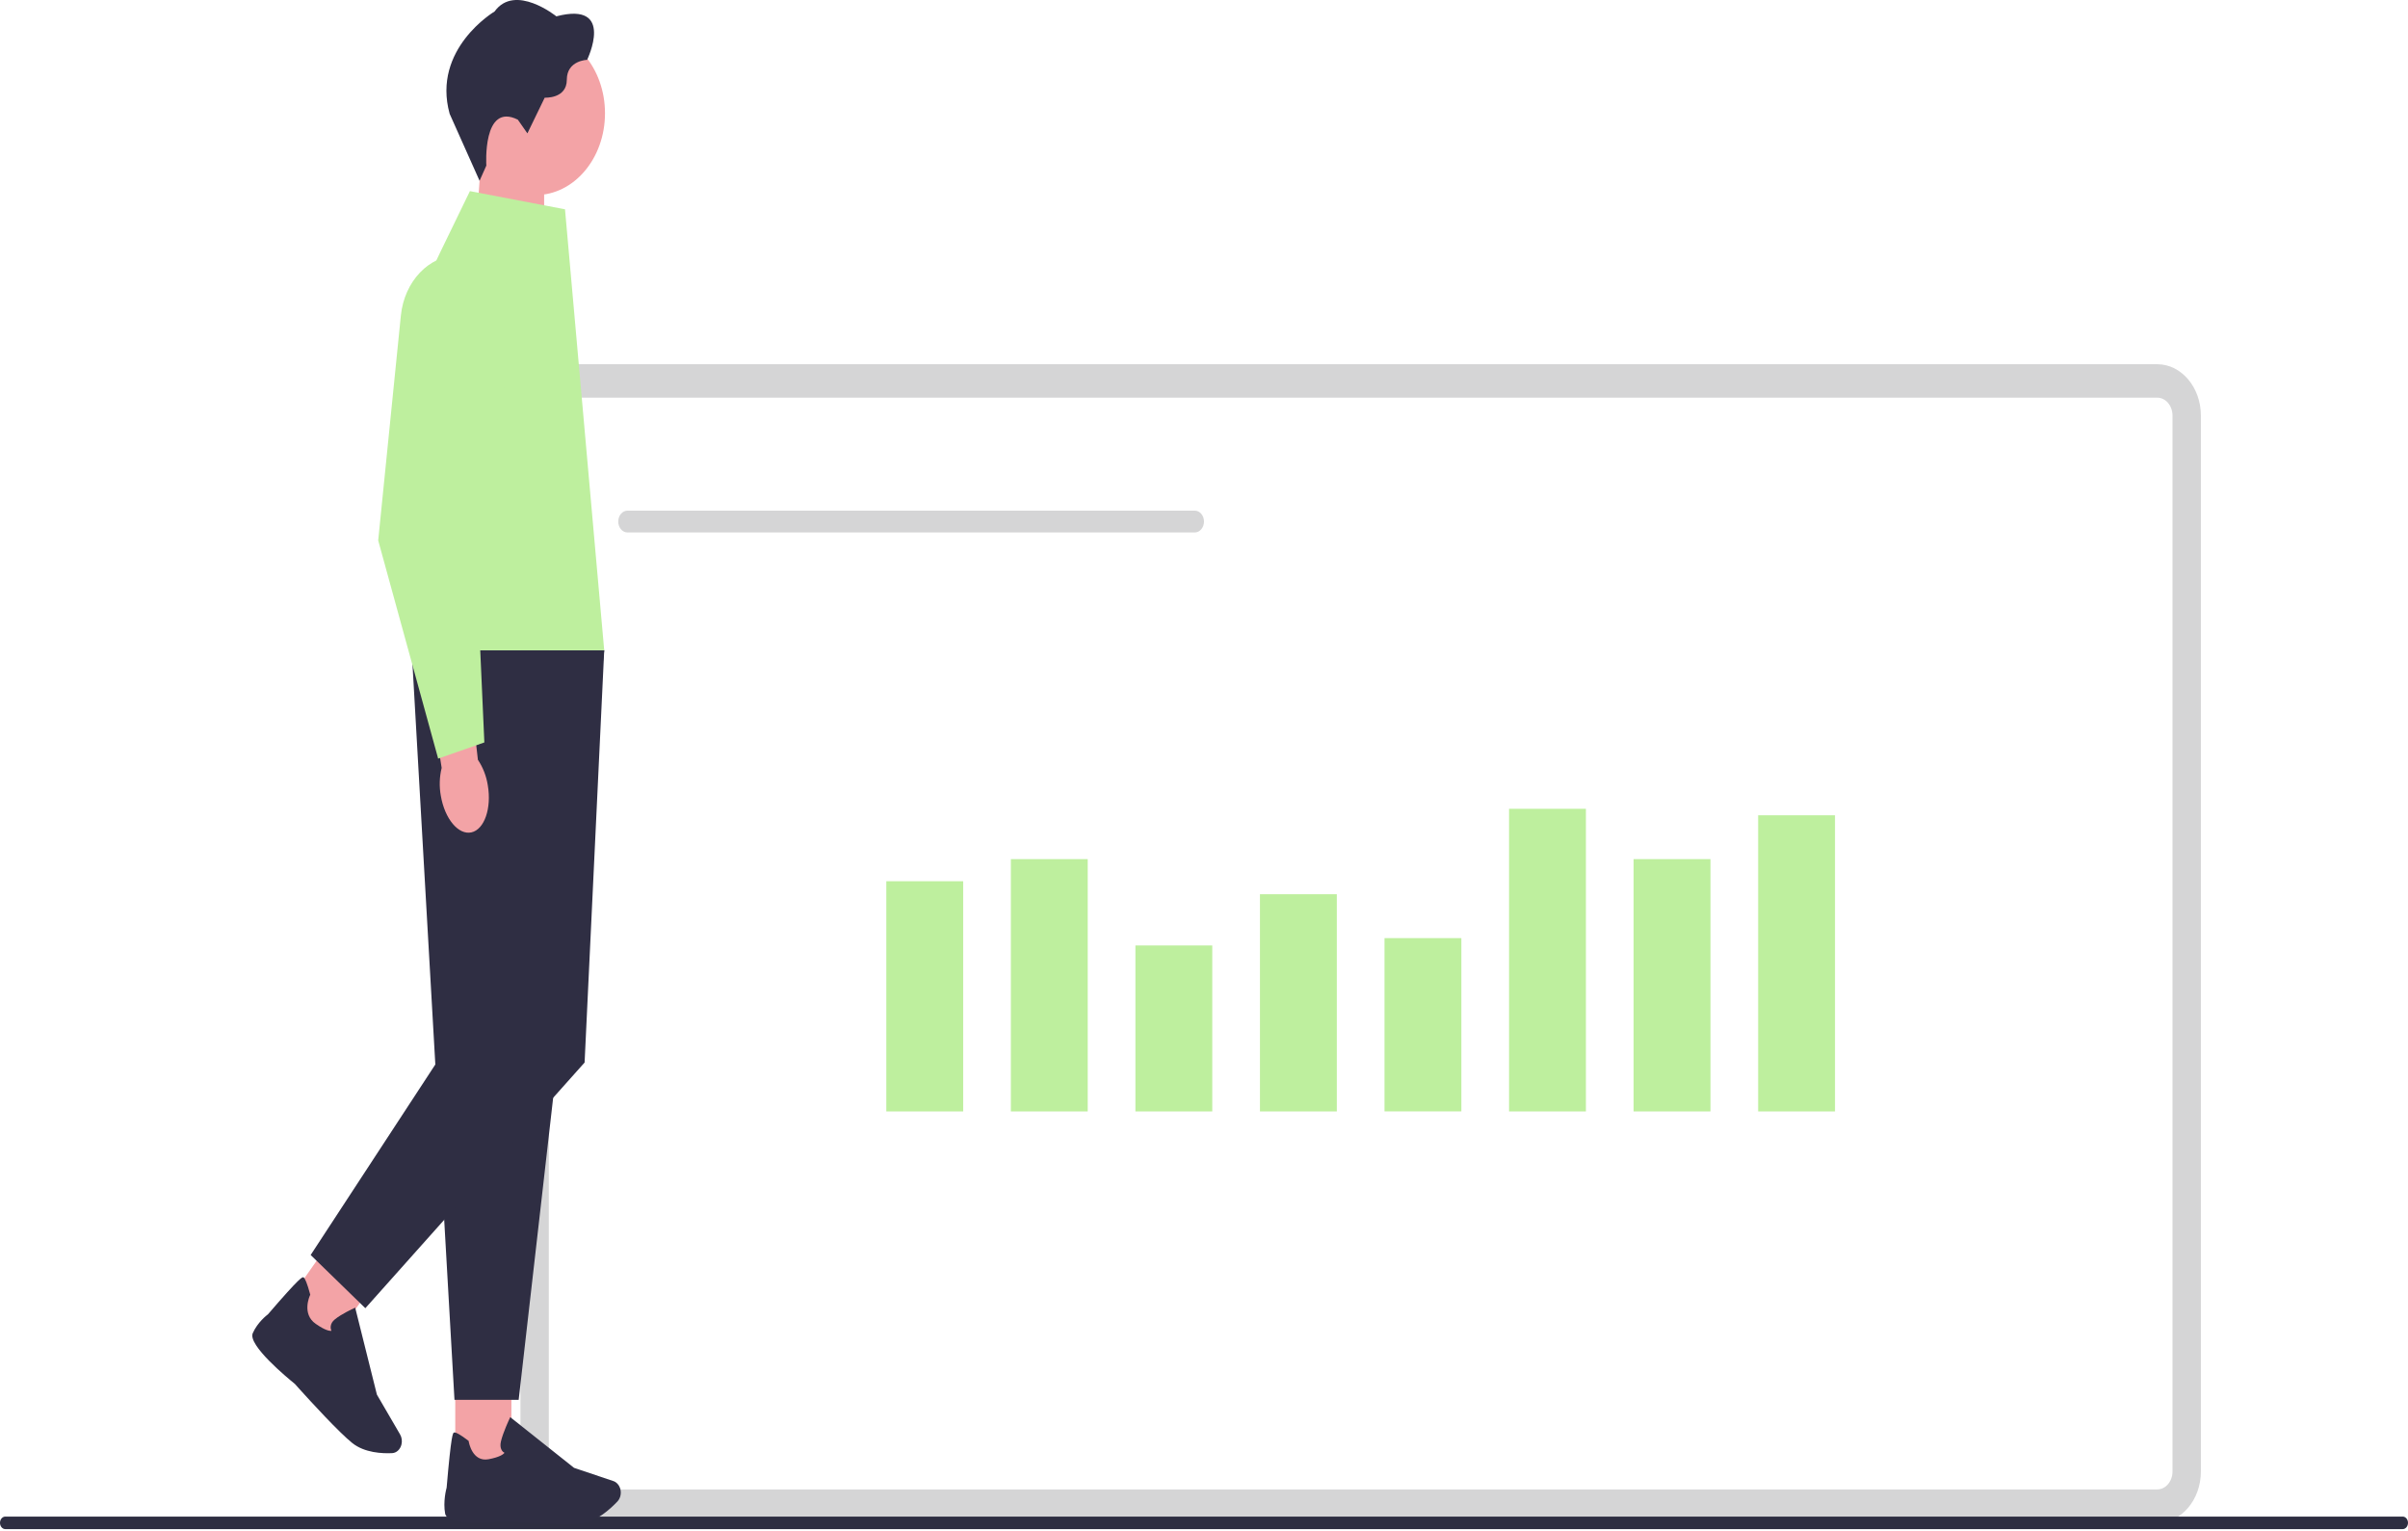 <svg width="480" height="305" viewBox="0 0 480 305" fill="none" xmlns="http://www.w3.org/2000/svg">
<g clip-path="url(#clip0_26_126)">
<path d="M430.021 303.464H112.435C107.64 303.464 103.742 298.875 103.742 293.228V82.818C103.742 77.171 107.64 72.582 112.435 72.582H430.021C434.817 72.582 438.714 77.171 438.714 82.818V293.228C438.714 298.875 434.817 303.464 430.021 303.464ZM112.435 79.245C110.759 79.245 109.401 80.844 109.401 82.818V293.228C109.401 295.202 110.759 296.801 112.435 296.801H430.021C431.697 296.801 433.055 295.202 433.055 293.228V82.818C433.055 80.844 431.697 79.245 430.021 79.245H112.435Z" fill="#D5D5D6"/>
<path d="M191.994 175.606H176.674V221.479H191.994V175.606Z" fill="#BEEF9E"/>
<path d="M216.821 171.2H201.501V221.479H216.821V171.2Z" fill="#BEEF9E"/>
<path d="M241.648 188.406H226.328V221.479H241.648V188.406Z" fill="#BEEF9E"/>
<path d="M266.475 178.196H251.154V221.479H266.475V178.196Z" fill="#BEEF9E"/>
<path d="M291.302 186.941H275.981V221.47H291.302V186.941Z" fill="#BEEF9E"/>
<path d="M316.129 161.172H300.808V221.479H316.129V161.172Z" fill="#BEEF9E"/>
<path d="M340.955 171.2H325.635V221.479H340.955V171.2Z" fill="#BEEF9E"/>
<path d="M365.782 162.463H350.462V221.479H365.782V162.463Z" fill="#BEEF9E"/>
<path d="M125.082 101.757H238.154C239.172 101.757 240 102.732 240 103.931C240 105.13 239.172 106.105 238.154 106.105H125.082C124.064 106.105 123.236 105.13 123.236 103.931C123.236 102.732 124.064 101.757 125.082 101.757Z" fill="#D5D5D6"/>
<path d="M480 303.464C480 304.155 479.526 304.713 478.939 304.713H1.061C0.474 304.713 0 304.155 0 303.464C0 302.773 0.474 302.215 1.061 302.215H478.939C479.526 302.215 480 302.773 480 303.464Z" fill="#2E2E41"/>
<path d="M94.568 50.537L108.467 55.917V32.356H95.856L94.568 50.537Z" fill="#F3A3A6"/>
<path d="M106.748 38.877C114.397 38.877 120.598 31.576 120.598 22.57C120.598 13.564 114.397 6.263 106.748 6.263C99.1 6.263 92.899 13.564 92.899 22.57C92.899 31.576 99.1 38.877 106.748 38.877Z" fill="#F3A3A6"/>
<path d="M103.219 23.844L105.129 26.576L108.58 19.464C108.58 19.464 112.987 19.73 112.987 15.882C112.987 12.035 117.033 11.926 117.033 11.926C117.033 11.926 122.755 0.158 110.9 3.256C110.9 3.256 102.674 -3.381 98.586 2.29C98.586 2.29 86.045 9.728 89.631 22.678L95.594 36.021L96.945 32.997C96.945 32.997 96.124 20.313 103.219 23.844Z" fill="#2F2E43"/>
<path d="M101.939 273.732H90.749V292.421H101.939V273.732Z" fill="#F3A3A6"/>
<path d="M100.701 303.123C98.784 303.331 89.214 304.214 88.733 301.632C88.294 299.258 88.938 296.776 89.03 296.443C89.95 285.666 90.289 285.541 90.494 285.466C90.82 285.358 91.775 285.883 93.316 287.057L93.415 287.132L93.437 287.265C93.465 287.432 94.151 291.388 97.391 290.788C99.612 290.372 100.333 289.797 100.566 289.514C100.375 289.414 100.142 289.239 99.979 288.931C99.739 288.489 99.696 287.923 99.852 287.249C100.269 285.458 101.521 282.809 101.571 282.701L101.712 282.401L114.43 292.504L122.281 295.144C122.875 295.344 123.349 295.844 123.59 296.51C123.922 297.443 123.717 298.525 123.08 299.2C121.652 300.707 118.822 303.297 115.844 303.614C115.052 303.697 114.005 303.731 112.831 303.731C107.915 303.731 100.75 303.131 100.694 303.123H100.701Z" fill="#2F2E43"/>
<path d="M67.029 245.674L56.911 260.074L65.533 268.473L75.65 254.073L67.029 245.674Z" fill="#F3A3A6"/>
<path d="M58.799 275.797C57.215 274.514 49.357 268.018 50.382 265.67C51.33 263.513 53.169 262.088 53.424 261.897C59.966 254.285 60.299 254.443 60.497 254.543C60.808 254.701 61.254 255.825 61.812 257.883L61.848 258.007L61.791 258.124C61.721 258.274 60.108 261.839 62.93 263.804C64.868 265.153 65.738 265.245 66.064 265.203C65.972 264.987 65.887 264.67 65.922 264.312C65.972 263.796 66.247 263.321 66.743 262.921C68.037 261.855 70.428 260.756 70.534 260.706L70.802 260.581L75.131 277.912L79.75 285.841C80.097 286.441 80.196 287.182 80.019 287.882C79.771 288.848 79.029 289.531 78.166 289.572C76.249 289.664 72.67 289.531 70.201 287.54C69.55 287.015 68.723 286.258 67.818 285.375C64.034 281.685 58.835 275.847 58.792 275.797H58.799Z" fill="#2F2E43"/>
<path d="M120.442 129.574H82.063L90.593 278.953H103.389L120.449 129.574H120.442Z" fill="#2F2E43"/>
<path d="M112.626 137.803L120.442 129.574L116.531 211.734L72.825 260.689L61.926 250.087L87.396 211.176L112.626 137.803Z" fill="#2F2E43"/>
<path d="M112.626 41.709L93.67 38.086L87.785 50.204C80.302 65.612 77.253 83.451 79.085 101.066L82.063 129.591H120.442L112.626 41.717V41.709Z" fill="#BEEF9E"/>
<path d="M97.235 156.475C98.02 161.081 96.556 165.287 93.974 165.87C91.385 166.444 88.655 163.179 87.87 158.566C87.538 156.725 87.594 154.826 88.04 153.019L84.928 133.439L93.062 131.948L95.262 151.411C96.266 152.902 96.945 154.634 97.235 156.483V156.475Z" fill="#F3A3A6"/>
<path d="M87.34 151.17L75.393 107.712V107.645L79.906 62.897C80.599 56.042 85.536 50.879 91.392 50.879C94.979 50.879 98.303 52.786 100.51 56.117C102.717 59.449 103.488 63.704 102.618 67.81L94.646 105.347L96.549 147.947L87.332 151.17H87.34Z" fill="#BEEF9E"/>
</g>
<defs>
<clipPath id="clip0_26_126">
<rect width="480" height="304.713" fill="white"/>
</clipPath>
</defs>
</svg>
